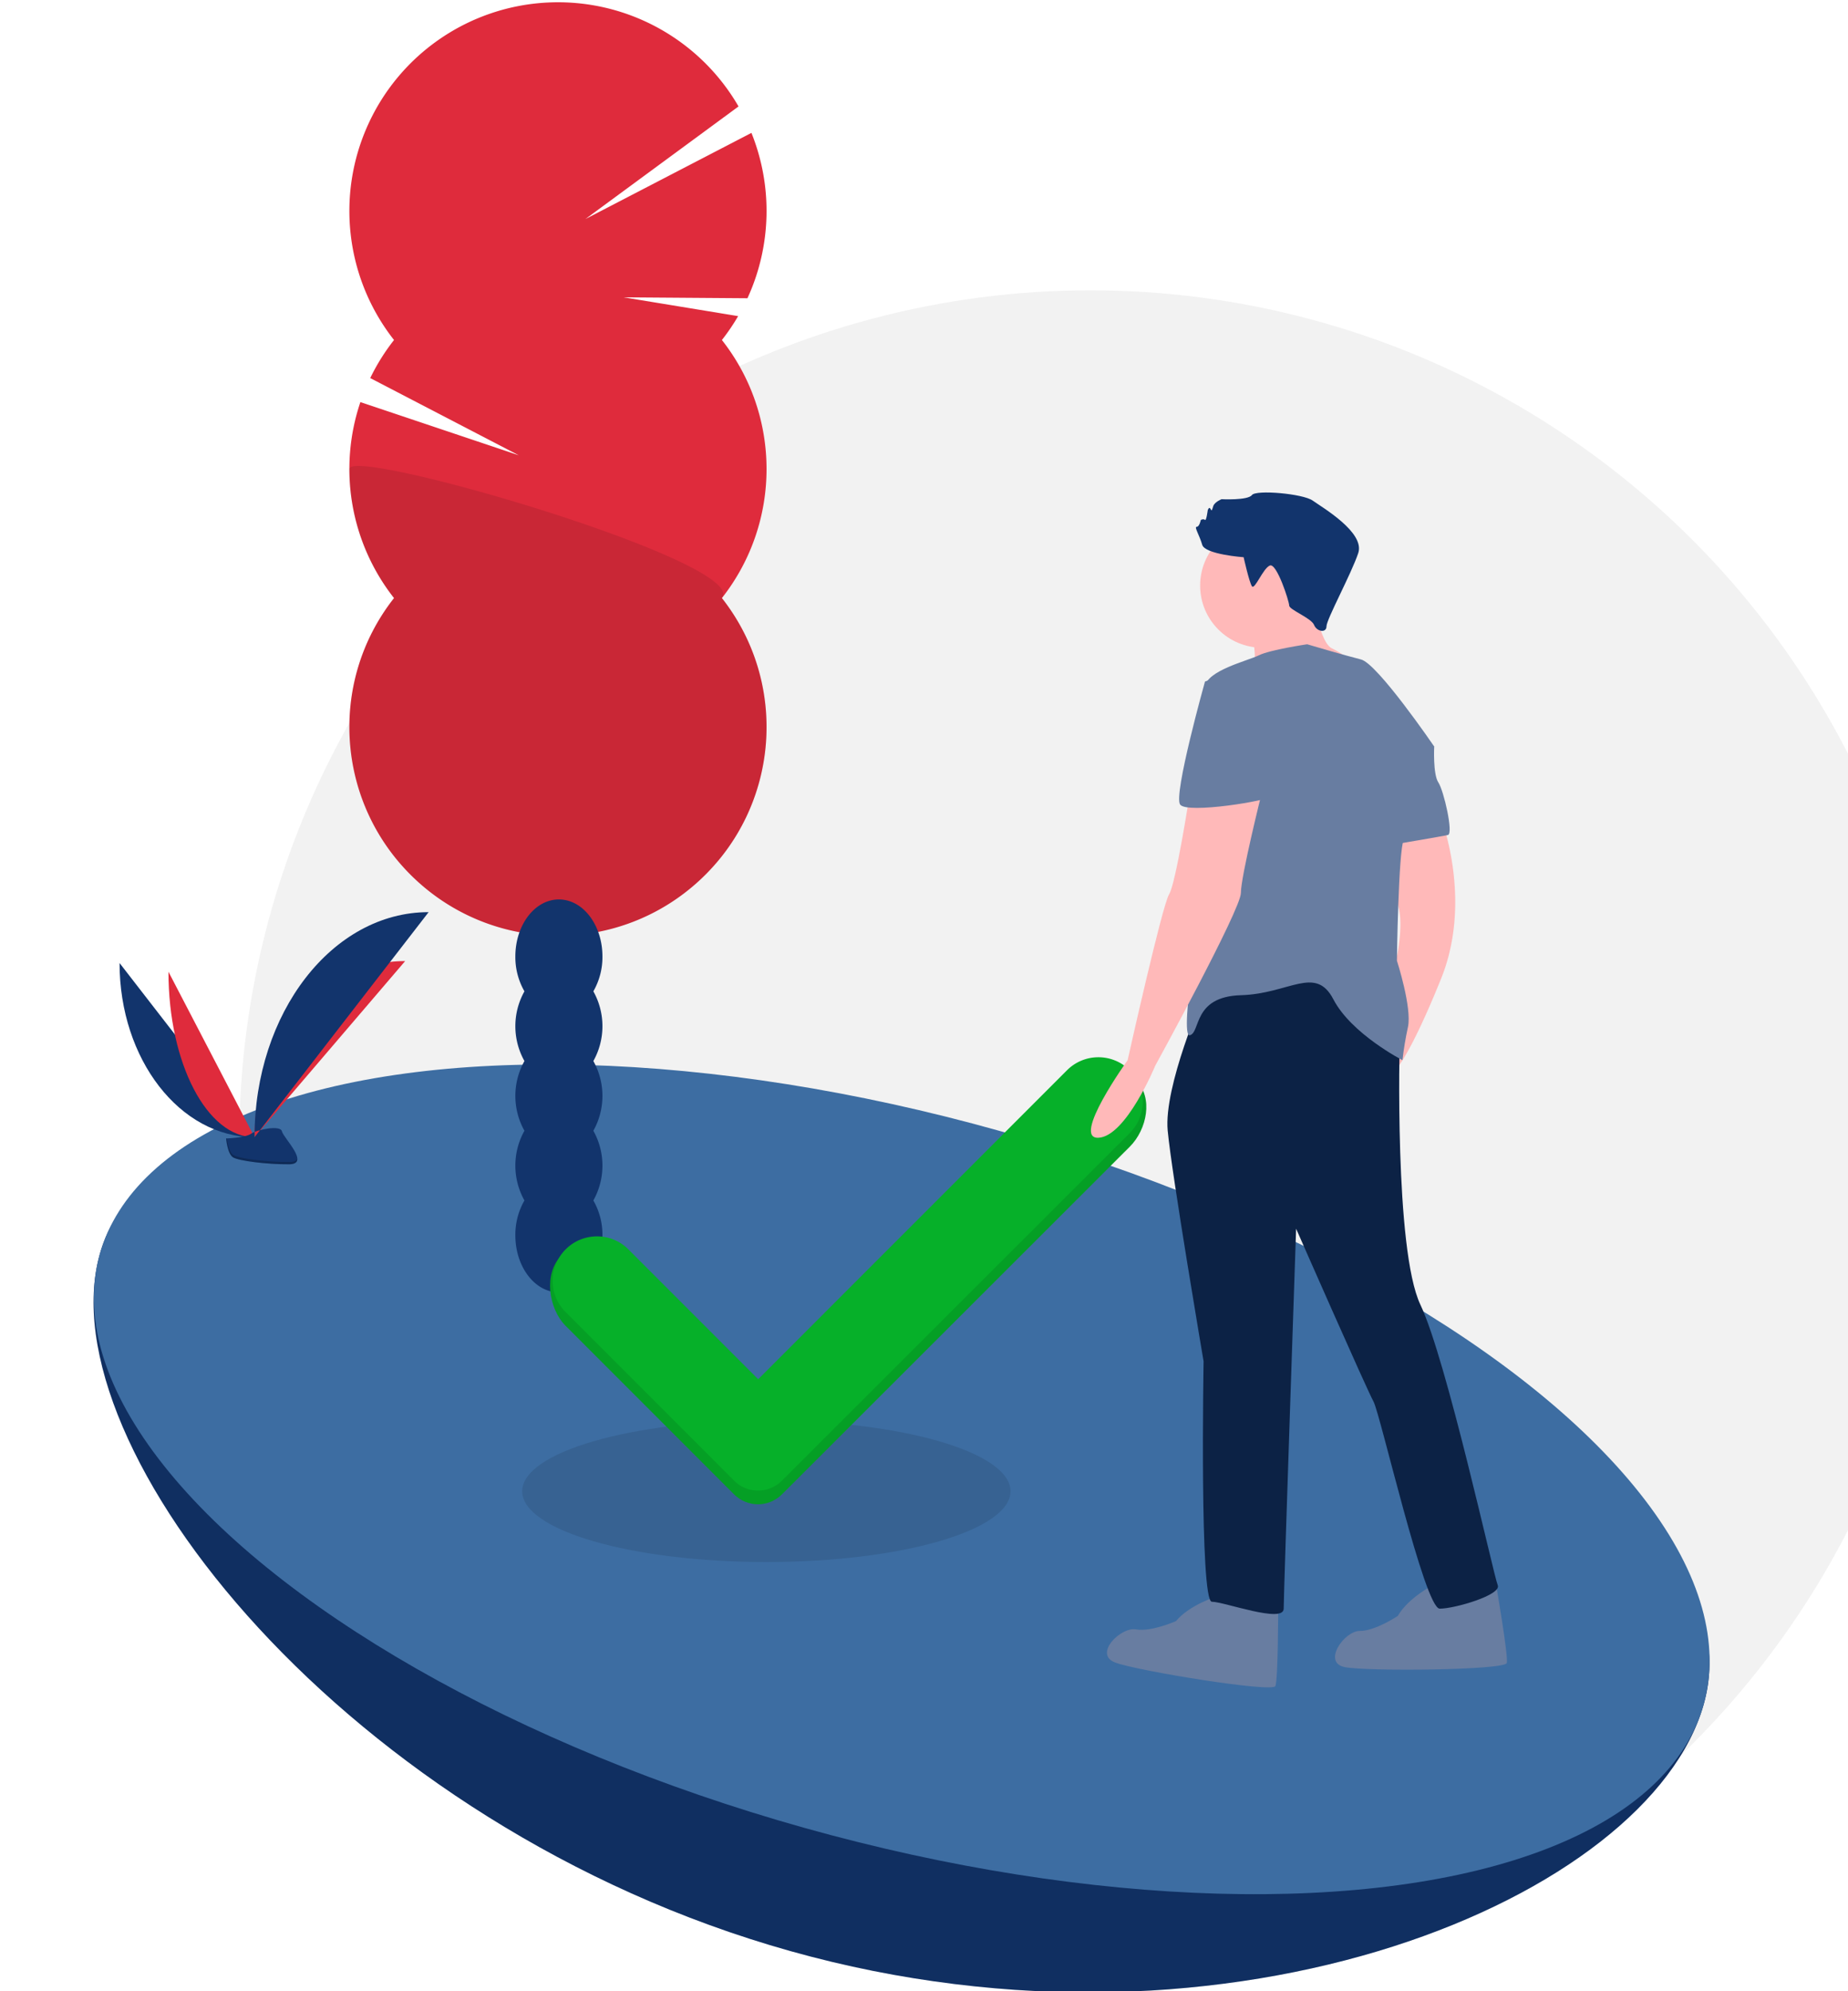 <svg id="b49c538b-d2f0-4d56-8d1f-7f4005552b2e" data-name="Layer 1" xmlns="http://www.w3.org/2000/svg" width="809.835" height="872.15" viewBox="0 0 809.835 872.15"><title>completed</title><g fill="none" fill-rule="evenodd"><circle fill="#F2F2F2" cx="477.835" cy="500.15" r="373"/><ellipse fill="#12346C" cx="244.921" cy="388.393" rx="19.083" ry="24.981"/><ellipse fill="#12346C" cx="244.921" cy="357.861" rx="19.083" ry="24.981"/><path d="M316.356 148.92a91.61 91.61 0 007.107-10.46l-50.141-8.236 54.229.404a91.566 91.566 0 001.745-72.426l-72.754 37.74 67.096-49.32C306.505 17.014 274.274-.55 240.106 1.102c-34.168 1.65-64.555 22.241-78.754 53.363-14.198 31.122-9.832 67.567 11.315 94.455a91.458 91.458 0 00-10.424 16.67l65.086 33.814-69.4-23.292a91.46 91.46 0 0014.738 85.837c-29.474 37.472-25.198 91.305 9.823 123.654 35.02 32.349 89.023 32.349 124.044 0 35.02-32.35 39.297-86.182 9.822-123.654 26.082-33.163 26.082-79.867 0-113.029z" fill="#DF2B3C"/><path d="M153.106 205.434a91.013 91.013 0 0019.561 56.515c-29.474 37.472-25.198 91.305 9.823 123.654 35.02 32.349 89.023 32.349 124.044 0 35.02-32.35 39.297-86.182 9.822-123.654 12.251-15.553-163.25-66.774-163.25-56.515z" fill="#000" opacity=".1"/><path d="M746.584 746.544C722.93 830.83 540.417 909.005 346.33 854.538 152.245 800.071 20.082 633.59 43.736 549.302c23.653-84.287 194.166-54.46 388.252.006 194.087 54.467 338.25 112.949 314.596 197.236z" fill="#12346C"/><path d="M746.584 746.544C722.93 830.83 540.417 909.005 346.33 854.538 152.245 800.071 20.082 633.59 43.736 549.302c23.653-84.287 194.166-54.46 388.252.006 194.087 54.467 338.25 112.949 314.596 197.236z" fill="#000" opacity=".1"/><ellipse fill="#3D6DA2" transform="rotate(-74.324 395.16 647.923)" cx="395.16" cy="647.923" rx="158.511" ry="365"/><path d="M260.02 434.191a30.114 30.114 0 003.983-15.266c0-13.796-8.543-24.98-19.082-24.98-10.54 0-19.083 11.184-19.083 24.98a30.114 30.114 0 003.983 15.266 31.248 31.248 0 000 30.532 31.248 31.248 0 000 30.532 31.248 31.248 0 000 30.532 30.114 30.114 0 00-3.983 15.266c0 13.797 8.544 24.981 19.083 24.981 10.539 0 19.082-11.184 19.082-24.98a30.114 30.114 0 00-3.983-15.267 31.248 31.248 0 000-30.532 31.248 31.248 0 000-30.532 31.248 31.248 0 000-30.532z" fill="#12346C"/><ellipse fill="#000" opacity=".1" cx="335.835" cy="653.15" rx="107" ry="31"/><path d="M467.59 474.755L332.259 610.088l-56.881-56.881c-7.594-7.594-19.905-7.594-27.498 0l-2.044-3.057c-7.593 7.594-5.55 22.962 2.043 30.555l73.803 73.802c5.792 5.792 15.181 5.794 20.976.006l152.418-152.26c7.598-7.59 10.355-21.508 2.76-29.103-7.591-7.591-22.653-5.986-30.244 1.605z" fill="#06B029"/><path d="M467.59 474.755L332.259 610.088l-56.881-56.881c-7.594-7.594-19.905-7.594-27.498 0l-2.044-3.057c-7.593 7.594-5.55 22.962 2.043 30.555l73.803 73.802c5.792 5.792 15.181 5.794 20.976.006l152.418-152.26c7.598-7.59 10.355-21.508 2.76-29.103-7.591-7.591-22.653-5.986-30.244 1.605z" fill="#000" opacity=".1"/><path d="M467.59 468.755L332.259 604.088l-56.881-56.881c-7.594-7.594-19.905-7.594-27.498 0a19.444 19.444 0 000 27.498l73.802 73.802c5.792 5.792 15.181 5.794 20.976.006l152.418-152.26a19.44 19.44 0 00.007-27.498c-7.592-7.591-19.9-7.591-27.491 0z" fill="#06B029"/><path d="M533.492 699.126s-12.103 3.63-18.154 10.892c0 0-10.893 4.841-17.55 3.631-6.656-1.21-18.759 10.893-9.077 14.523 9.683 3.631 68.987 13.314 70.197 10.288 1.21-3.026 1.21-33.888 1.21-33.888l-26.626-5.446zM628.562 693.929s-11.305 5.645-16.027 13.833c0 0-9.906 6.63-16.671 6.575-6.765-.055-16.623 13.937-6.463 15.86 10.16 1.924 70.247 1.335 70.922-1.853.676-3.188-4.596-33.597-4.596-33.597l-27.165-.818z" fill="#687DA1"/><circle fill="#FFB9B9" cx="553.159" cy="256.463" r="27.231"/><path d="M575.247 261.001s3.026 20.575 8.472 22.996a40.208 40.208 0 0110.287 7.261l-15.128 7.262-29.652-1.815s2.42-13.313-1.816-19.97c-4.236-6.657 27.837-15.734 27.837-15.734zM631.525 358.43s13.919 35.703 0 70.196c-13.918 34.493-19.97 39.94-19.97 39.94l-4.235-45.386 4.87-4.419s2.95-13.77.553-21.922c-2.398-8.152 1.233-33.568 1.233-33.568l17.55-4.842z" fill="#FFB9B9"/><path d="M527.44 435.888s-17.549 39.94-15.733 59.304c1.815 19.365 15.734 101.06 15.734 101.06s-1.816 105.294 3.63 105.294c5.447 0 31.468 9.682 31.468 3.026 0-6.657 5.446-166.415 5.446-166.415s30.863 70.197 33.888 75.643c3.026 5.447 22.39 90.772 29.047 90.772s27.232-6.052 25.416-10.288c-1.815-4.236-22.39-98.638-33.888-122.844-11.497-24.206-9.077-115.582-9.077-115.582l-19.364-42.36-66.566 22.39z" fill="#0C2245"/><path d="M544.99 244.057s-16.944-1.21-18.154-5.446c-1.21-4.236-3.631-7.867-2.421-7.867s1.815-3.026 1.815-3.026 1.21-.605 1.816 0c.605.605 1.21-4.236 1.21-4.236s.605-1.815 1.21-.605c.606 1.21.606.605 1.21-1.21.606-1.816 3.632-3.026 3.632-3.026s11.497.605 13.313-1.815c1.815-2.42 22.39-.605 26.626 2.42 4.236 3.026 22.996 13.919 19.97 22.996-3.026 9.077-13.918 29.047-13.918 32.072 0 3.026-4.236 2.421-5.447-.605-1.21-3.025-10.892-6.656-10.892-8.472 0-1.815-5.447-18.76-8.472-17.549-3.026 1.21-6.657 10.893-7.867 9.077-1.21-1.815-3.631-12.708-3.631-12.708z" fill="#12346C"/><path d="M628.5 326.962s-24.811-36.309-32.073-38.124c-7.262-1.816-23.6-6.657-23.6-6.657s-16.34 2.42-21.18 4.841c-4.842 2.421-22.996 6.657-23.601 13.919-.605 7.261 4.841 76.853 1.815 83.51-3.025 6.656-13.313 70.196-8.472 68.986 4.841-1.21 1.21-16.944 22.39-17.55 21.18-.604 32.678-13.312 40.545 1.816 7.867 15.129 30.257 26.627 30.257 26.627.563-4.879 1.371-9.726 2.421-14.524 1.815-8.472-4.841-29.047-4.841-29.047s.605-47.806 3.026-53.252c2.42-5.447 13.313-40.545 13.313-40.545z" fill="#687DA1"/><path d="M619.423 325.752l9.077 1.21s-.605 12.103 1.815 15.734c2.42 3.63 6.657 22.39 4.236 22.995-2.42.605-24.206 4.236-24.206 4.236l-1.21-27.836 10.288-16.34z" fill="#687DA1"/><path d="M521.39 347.537s-6.052 39.334-9.078 44.175c-3.026 4.842-18.154 72.618-18.154 72.618s-24.878 34.596-12.775 33.99c12.103-.605 24.878-31.57 24.878-31.57s37.519-68.381 37.519-75.643c0-7.261 9.077-43.57 9.077-43.57h-31.468z" fill="#FFB9B9"/><path d="M538.938 294.284l-10.892 4.236s-13.918 49.622-10.893 53.858c3.026 4.236 39.335-1.815 39.94-3.63.605-1.816-6.657-54.464-18.155-54.464z" fill="#687DA1"/><path d="M52.392 421.793c0 42.17 26.455 76.294 59.15 76.294" fill="#12346C"/><path d="M111.541 498.087c0-42.644 29.523-77.151 66.007-77.151M73.823 425.616c0 40.057 16.87 72.471 37.718 72.471" fill="#DF2B3C"/><path d="M111.541 498.087c0-54.49 34.124-98.582 76.294-98.582M99.098 498.625s8.388-.258 10.916-2.059c2.528-1.8 12.903-3.95 13.53-1.062.628 2.887 12.607 14.359 3.136 14.435-9.47.077-22.005-1.475-24.528-3.012-2.523-1.537-3.054-8.302-3.054-8.302z" fill="#12346C"/><path d="M126.85 508.934c-9.471.077-22.006-1.475-24.529-3.012-1.921-1.17-2.687-5.37-2.943-7.308-.178.008-.28.011-.28.011s.531 6.765 3.054 8.302c2.523 1.537 15.058 3.089 24.528 3.012 2.734-.022 3.678-.994 3.627-2.435-.38.87-1.423 1.414-3.458 1.43z" fill="#000" opacity=".2"/></g></svg>
